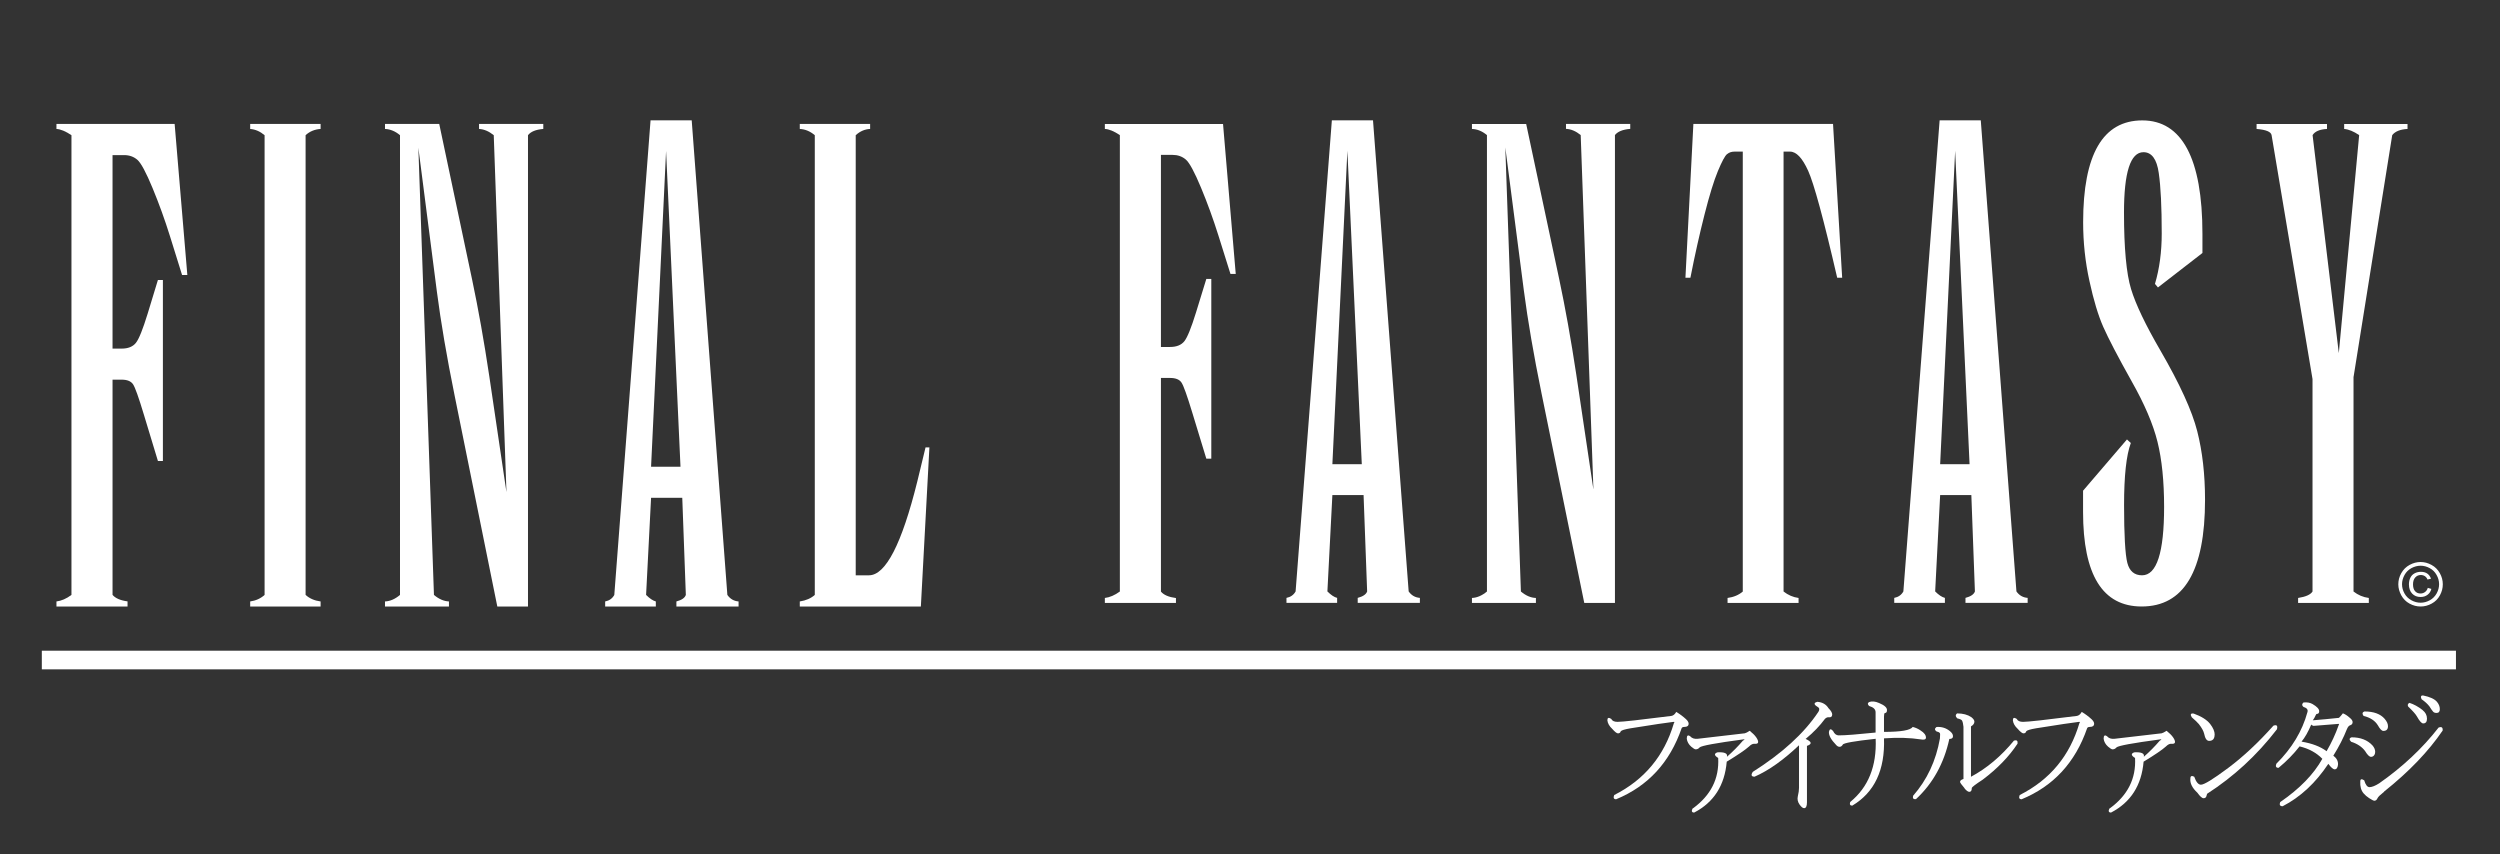 <?xml version="1.0" encoding="UTF-8"?><svg id="Layer_1" xmlns="http://www.w3.org/2000/svg" viewBox="0 0 336.56 114.97"><rect x="0" y="0" width="336.56" height="114.97" fill="#333333" stroke="none"/><defs><style>.cls-1{fill:#fff;}</style></defs><g><path class="cls-1" d="M225.29,97.18c-.81,.09-2.74,.38-5.8,.87-.75,.13-1.19,.26-1.3,.4-.05,.19-.18,.28-.37,.28-.16,0-.42-.2-.77-.6-.4-.37-.62-.76-.66-1.16,0-.35,.17-.42,.52-.19,.13,.27,.41,.4,.85,.4,.65,0,3.07-.27,7.25-.8,.25-.04,.47-.22,.65-.54,.49,.29,.93,.62,1.32,.98,.23,.22,.35,.42,.35,.6,0,.29-.19,.44-.57,.44-.2,0-.32,.06-.37,.17-1.59,4.61-4.53,7.8-8.82,9.57-.32,0-.41-.19-.26-.57,4.06-2.05,6.74-5.27,8.03-9.66,.11-.16,.1-.22-.04-.18Z"/><path class="cls-1" d="M227.89,108.84c2.43-1.76,3.57-4.03,3.42-6.8-.54-.33-.58-.59-.1-.76,.97-.05,1.4,.15,1.28,.6,.78-.68,1.49-1.4,2.14-2.16,.28-.16,.29-.22,.05-.18-3.68,.49-5.63,.85-5.87,1.08-.15,.18-.33,.26-.53,.26-.12,0-.32-.12-.6-.36-.35-.31-.55-.67-.6-1.07,0-.44,.15-.55,.46-.33,.23,.27,.56,.38,.99,.34,1.55-.18,3.67-.43,6.36-.74,.16-.04,.38-.15,.66-.34,.38,.3,.67,.59,.87,.87,.18,.26,.27,.47,.27,.64,0,.2-.18,.28-.54,.24-.21,0-.44,.12-.69,.37-.5,.45-1.5,1.13-3,2.04-.27,3.18-1.73,5.47-4.38,6.85-.33,0-.4-.19-.21-.57Z"/><path class="cls-1" d="M243.26,100.44v7.58c0,.52-.13,.78-.39,.78-.17,0-.38-.17-.62-.51-.23-.33-.31-.7-.22-1.09,.11-.45,.16-.83,.16-1.13v-5.74c-2.11,2-4.1,3.41-5.98,4.23-.44,0-.52-.22-.24-.65,3.95-2.5,6.88-5.17,8.79-8.02,.13-.18,.18-.35,.14-.52-.02-.08-.17-.2-.43-.36-.29-.24-.23-.42,.18-.53,.68,.05,1.19,.34,1.51,.86,.34,.34,.5,.63,.5,.85,0,.29-.18,.42-.54,.37-.13,0-.28,.07-.43,.21-.7,.95-1.57,1.85-2.61,2.71,.85,.38,.9,.69,.17,.94Z"/><path class="cls-1" d="M253.63,99.39c.15,4.26-1.27,7.28-4.27,9.07-.29,0-.38-.16-.28-.49,2.44-1.99,3.58-4.83,3.43-8.51-2.86,.31-4.34,.57-4.43,.79-.11,.19-.25,.29-.43,.29-.17,0-.33-.09-.48-.27-.67-.69-.99-1.28-.95-1.75,.08-.4,.26-.44,.55-.12,.19,.4,.44,.6,.76,.6,.89,0,2.55-.13,4.97-.38v-2.73c0-.4-.29-.68-.88-.85-.22-.23-.21-.41,.02-.53,.37-.14,.81-.09,1.32,.13,.75,.31,1.11,.64,1.07,.99,0,.24-.1,.36-.29,.36-.07,.04-.11,.21-.11,.5v2.04c2.29,0,3.58-.22,3.86-.67,.4,.1,.76,.26,1.08,.49,.48,.3,.71,.62,.71,.95,0,.25-.24,.33-.71,.24-1.41-.22-3.06-.27-4.94-.14Z"/><path class="cls-1" d="M264.49,106.13c-.41-.48-.62-.77-.62-.86,0-.18,.15-.31,.46-.4v-7.03c-.04-.38-.1-.66-.19-.83-.07-.12-.28-.22-.64-.3-.26-.25-.27-.47-.04-.67,.79,0,1.43,.17,1.92,.5,.28,.22,.42,.42,.42,.61,0,.25-.15,.46-.46,.64v6.78c2.13-1.14,4.06-2.76,5.79-4.87,.37-.11,.53,.02,.48,.41-1.14,1.74-2.7,3.35-4.69,4.85-.98,.64-1.47,1.01-1.47,1.13,0,.34-.11,.51-.33,.51-.17,0-.38-.15-.64-.45Zm-2.06-6.66c-.72,3.3-2.22,6.01-4.49,8.11-.35,.05-.48-.1-.39-.45,1.88-2.14,3.08-4.71,3.61-7.71,.04-.44,.03-.68-.01-.73-.09-.11-.24-.18-.45-.22-.27-.2-.27-.4,0-.6,.68-.05,1.27,.13,1.77,.53,.3,.23,.45,.47,.45,.71,0,.25-.16,.37-.49,.37h0Z"/><path class="cls-1" d="M279.88,97.18c-.81,.09-2.74,.38-5.8,.87-.75,.13-1.19,.26-1.3,.4-.05,.19-.18,.28-.37,.28-.16,0-.42-.2-.77-.6-.4-.37-.62-.76-.66-1.16,0-.35,.17-.42,.52-.19,.13,.27,.41,.4,.85,.4,.65,0,3.07-.27,7.25-.8,.25-.04,.47-.22,.65-.54,.49,.29,.93,.62,1.32,.98,.23,.22,.35,.42,.35,.6,0,.29-.19,.44-.57,.44-.2,0-.32,.06-.37,.17-1.59,4.61-4.53,7.8-8.82,9.57-.32,0-.41-.19-.26-.57,4.06-2.05,6.74-5.27,8.03-9.66,.11-.16,.1-.22-.04-.18Z"/><path class="cls-1" d="M284.01,108.84c2.43-1.76,3.57-4.03,3.42-6.8-.54-.33-.58-.59-.1-.76,.97-.05,1.4,.15,1.28,.6,.78-.68,1.49-1.4,2.14-2.16,.28-.16,.29-.22,.05-.18-3.68,.49-5.63,.85-5.87,1.08-.15,.18-.33,.26-.53,.26-.12,0-.32-.12-.6-.36-.35-.31-.55-.67-.6-1.07,0-.44,.15-.55,.46-.33,.23,.27,.56,.38,.99,.34,1.55-.18,3.67-.43,6.36-.74,.16-.04,.38-.15,.66-.34,.38,.3,.67,.59,.87,.87,.18,.26,.27,.47,.27,.64,0,.2-.18,.28-.54,.24-.21,0-.44,.12-.69,.37-.5,.45-1.5,1.13-3,2.04-.27,3.18-1.73,5.47-4.38,6.85-.33,0-.4-.19-.21-.57Z"/><path class="cls-1" d="M295.4,104.57c.25,.71,.55,1.07,.9,1.07,.43,0,1.65-.75,3.66-2.25,2.02-1.51,4.06-3.41,6.1-5.7,.44-.16,.6,0,.47,.49-2.68,3.48-5.81,6.37-9.4,8.68-.03,.14-.07,.27-.11,.37-.06,.15-.19,.23-.37,.23-.2,0-.48-.25-.83-.74-.71-.66-1.02-1.3-.94-1.94,0-.32,.18-.39,.53-.21Zm2.74-5.67c0,.56-.25,.84-.74,.84-.32,0-.54-.32-.67-.97-.08-.35-.32-.79-.72-1.3-.23-.26-.54-.56-.94-.9-.24-.39-.16-.56,.24-.51,1.04,.37,1.78,.84,2.22,1.39,.41,.53,.62,1.01,.62,1.46Z"/><path class="cls-1" d="M312.64,102.15c-.79-.81-1.82-1.37-3.06-1.67-.81,1.04-1.75,2-2.83,2.89-.34,0-.44-.18-.3-.55,2.1-2.09,3.49-4.4,4.18-6.93,.12-.34-.06-.58-.54-.73-.22-.19-.21-.39,.01-.59,.48-.05,.89,.02,1.22,.21,.6,.35,.9,.67,.9,.96,0,.25-.11,.37-.33,.37-.05,0-.09,.06-.14,.17-.12,.27-.24,.5-.39,.69,1.14-.09,2.31-.2,3.52-.33,.16-.15,.33-.35,.53-.61,.29,.11,.59,.3,.9,.58,.27,.21,.41,.41,.41,.6,0,.22-.11,.36-.33,.43-.16,.04-.31,.21-.44,.52-.46,1.17-1.07,2.36-1.83,3.58,.46,.33,.67,.74,.63,1.23-.05,.4-.2,.6-.45,.6-.2,0-.49-.25-.85-.74-1.71,2.57-3.75,4.47-6.15,5.71-.36,0-.47-.19-.33-.56,2.61-1.79,4.5-3.73,5.67-5.82h0Zm.57-1.01c.66-1.14,1.21-2.31,1.63-3.52,.07-.1,.07-.16,.01-.17-1.25,.09-2.38,.18-3.4,.27-.2-.06-.29-.12-.29-.2-.43,1.01-.87,1.79-1.32,2.32,1.43,.24,2.55,.67,3.37,1.29h0Z"/><path class="cls-1" d="M328.46,95.47c0,.34-.15,.51-.45,.51-.2,0-.36-.06-.46-.18-.16-.19-.32-.42-.48-.69-.26-.34-.61-.66-1.07-.98-.15-.34-.09-.51,.18-.51,.93,.19,1.56,.47,1.89,.86,.26,.31,.39,.64,.39,.99Zm-2.32,.13c.39,.31,.59,.69,.59,1.15,0,.43-.17,.64-.51,.64-.22,0-.5-.32-.85-.95-.17-.3-.57-.75-1.18-1.33-.1-.21-.04-.38,.18-.49,.59,.19,1.18,.51,1.77,.97Zm-4.66,2.16c0,.43-.21,.64-.62,.64-.22,0-.46-.25-.74-.75-.38-.63-1.03-1.05-1.93-1.27-.21-.3-.17-.5,.12-.6,1.24,0,2.15,.33,2.72,.99,.3,.35,.45,.68,.45,.99h0Zm-1.73,3.49c0,.18-.05,.33-.16,.46-.1,.12-.24,.18-.4,.18-.21,0-.48-.26-.8-.79-.42-.56-1.04-.98-1.87-1.24-.29-.29-.27-.49,.06-.6,1.21,0,2.15,.37,2.82,1.1,.24,.28,.36,.57,.36,.88h0Zm1.21,5.34c-.52,.41-.81,.69-.88,.85-.1,.24-.25,.36-.43,.36-.11,0-.35-.12-.72-.36-.29-.19-.53-.4-.73-.63-.34-.4-.49-.93-.45-1.61,0-.33,.18-.38,.53-.15,.18,.62,.42,.92,.72,.92s.75-.17,1.3-.52c3.17-2.22,5.84-4.73,7.99-7.5,.41-.16,.59-.02,.55,.4-1.91,2.81-4.54,5.55-7.9,8.23Z"/></g><path class="cls-1" d="M17.16,81.65H7.6v-.68c.66-.08,1.34-.37,2.02-.88V18.2c-.79-.53-1.47-.81-2.02-.84v-.68h15.91l1.71,20.34h-.71l-1.63-5.23c-.69-2.21-1.47-4.37-2.34-6.47-.87-2.1-1.55-3.37-2.04-3.8-.49-.43-1.09-.64-1.8-.64h-1.55v26.05h1.23c.87,0,1.51-.26,1.92-.78,.41-.52,.93-1.82,1.57-3.9l1.39-4.56h.67v24.37h-.67l-1.9-6.27c-.69-2.29-1.17-3.64-1.45-4.06-.28-.41-.79-.62-1.53-.62h-1.23v28.97c.37,.45,1.04,.75,2.02,.88v.68Z"/><path class="cls-1" d="M41.14,18.2v61.89c.53,.48,1.2,.77,2.02,.88v.68h-9.48v-.68c.77-.11,1.41-.4,1.94-.88V18.2c-.61-.51-1.26-.79-1.94-.84v-.68h9.48v.68c-.79,.05-1.47,.33-2.02,.84Z"/><path class="cls-1" d="M68.18,66.19l-1.71-47.99c-.66-.53-1.32-.81-1.98-.84v-.68h8.65v.68c-1,.08-1.69,.36-2.06,.84v63.45h-4.13l-5.75-28.41c-1.06-5.22-1.85-9.87-2.38-13.94l-2.5-19.42,2.1,60.21c.66,.56,1.34,.85,2.02,.88v.68h-8.61v-.68c.69-.03,1.36-.32,2.02-.88V18.2c-.63-.53-1.31-.81-2.02-.84v-.68h7.3l4.44,21.02c.82,3.89,1.59,8.2,2.3,12.95l2.3,15.54Z"/><path class="cls-1" d="M93.12,16.2l4.8,63.89c.37,.53,.87,.83,1.51,.88v.68h-8.37v-.68c.71-.19,1.14-.48,1.27-.88l-.48-13.07h-4.2l-.67,13.07c.48,.48,.91,.77,1.31,.88v.68h-6.82v-.68c.56-.11,.97-.4,1.23-.88l4.88-63.89h5.55Zm-1.51,46.63l-1.94-42.51-2.02,42.51h3.97Z"/><path class="cls-1" d="M117.14,16.68v.68c-.71,.03-1.36,.31-1.94,.84v59.25h1.78c2.25,0,4.42-4.21,6.51-12.63l1.11-4.59h.52l-1.15,21.42h-16.3v-.68c.85-.13,1.52-.43,2.02-.88V18.2c-.63-.53-1.31-.81-2.02-.84v-.68h9.48Z"/><path class="cls-1" d="M158.3,81.17h-9.56v-.67c.66-.08,1.34-.37,2.02-.87V18.19c-.79-.53-1.47-.81-2.02-.83v-.67h15.91l1.71,20.19h-.71l-1.63-5.2c-.69-2.19-1.47-4.34-2.34-6.43-.87-2.09-1.55-3.35-2.04-3.77-.49-.42-1.09-.63-1.8-.63h-1.55v25.86h1.23c.87,0,1.51-.26,1.92-.77,.41-.52,.93-1.8,1.57-3.87l1.39-4.52h.67v24.2h-.67l-1.9-6.23c-.69-2.27-1.17-3.62-1.45-4.03-.28-.41-.79-.61-1.53-.61h-1.23v28.76c.37,.45,1.04,.74,2.02,.87v.67Z"/><path class="cls-1" d="M184.84,16.2l4.8,63.42c.37,.53,.87,.82,1.51,.87v.67h-8.37v-.67c.71-.19,1.14-.48,1.27-.87l-.48-12.97h-4.2l-.67,12.97c.48,.48,.91,.77,1.31,.87v.67h-6.82v-.67c.56-.11,.97-.4,1.23-.87l4.88-63.42h5.55Zm-1.51,46.29l-1.94-42.2-2.02,42.2h3.97Z"/><path class="cls-1" d="M214.51,65.82l-1.71-47.64c-.66-.53-1.32-.81-1.98-.83v-.67h8.65v.67c-1,.08-1.69,.36-2.06,.83v62.99h-4.13l-5.75-28.2c-1.06-5.18-1.85-9.8-2.38-13.84l-2.5-19.28,2.1,59.78c.66,.56,1.34,.85,2.02,.87v.67h-8.61v-.67c.69-.03,1.36-.32,2.02-.87V18.19c-.63-.53-1.31-.81-2.02-.83v-.67h7.3l4.44,20.86c.82,3.86,1.59,8.14,2.3,12.85l2.3,15.43Z"/><path class="cls-1" d="M234.62,79.63V20.41h-1.11c-.4,0-.73,.11-1.01,.34-.28,.22-.69,.99-1.23,2.28-.54,1.3-1.14,3.25-1.8,5.85-.66,2.6-1.3,5.44-1.9,8.51h-.67l1.07-20.71h18.8l1.23,20.71h-.67c-1.82-7.88-3.13-12.68-3.91-14.4-.78-1.72-1.59-2.58-2.44-2.58h-.87v59.22c.61,.48,1.28,.77,2.02,.87v.67h-9.56v-.67c.82-.11,1.51-.4,2.06-.87Z"/><path class="cls-1" d="M266.66,16.2l4.8,63.42c.37,.53,.87,.82,1.51,.87v.67h-8.37v-.67c.71-.19,1.14-.48,1.27-.87l-.48-12.97h-4.2l-.67,12.97c.48,.48,.91,.77,1.31,.87v.67h-6.82v-.67c.56-.11,.97-.4,1.23-.87l4.88-63.42h5.55Zm-1.51,46.29l-1.94-42.2-2.02,42.2h3.97Z"/><path class="cls-1" d="M280.43,66.06l5.91-6.9,.52,.48c-.61,1.64-.91,4.43-.91,8.37s.15,6.66,.44,7.77c.29,1.11,.95,1.67,1.98,1.67,1.98,0,2.97-3.07,2.97-9.2,0-3.46-.3-6.39-.89-8.77s-1.75-5.09-3.47-8.13c-1.88-3.36-3.15-5.8-3.83-7.34s-1.3-3.59-1.86-6.17c-.57-2.58-.85-5.22-.85-7.91,0-9.15,2.66-13.72,7.97-13.72s8.09,5.09,8.09,15.27v2.58l-5.99,4.64-.4-.48c.61-2.06,.91-4.32,.91-6.78,0-3.57-.13-6.29-.4-8.15-.26-1.86-.95-2.8-2.06-2.8-1.75,0-2.62,2.71-2.62,8.13,0,4.79,.32,8.22,.95,10.29,.63,2.08,1.96,4.85,3.97,8.31,2.59,4.47,4.24,8.08,4.94,10.83,.7,2.75,1.05,5.83,1.05,9.24,0,9.57-2.84,14.36-8.53,14.36-5.26,0-7.89-4.24-7.89-12.73v-2.86Z"/><path class="cls-1" d="M316.84,50.71v28.92c.61,.48,1.3,.77,2.06,.87v.67h-9.52v-.67c1.03-.16,1.68-.45,1.94-.87v-28.6l-5.51-32.84c-.08-.45-.75-.73-2.02-.83v-.67h9.48v.67c-.98,.05-1.63,.33-1.94,.83l3.53,29.35,2.74-29.35c-.74-.5-1.41-.78-2.02-.83v-.67h8.53v.67c-.98,.05-1.67,.33-2.06,.83l-5.2,32.53Z"/><rect class="cls-1" x="5.63" y="87.6" width="325" height="2.51"/><path class="cls-1" d="M325.87,75.66c.5,0,.99,.13,1.47,.39,.48,.26,.85,.63,1.12,1.11,.27,.48,.4,.98,.4,1.5s-.13,1.01-.39,1.49c-.26,.48-.63,.85-1.11,1.11-.47,.26-.97,.39-1.49,.39s-1.01-.13-1.49-.39-.84-.63-1.11-1.11c-.26-.48-.4-.97-.4-1.49s.13-1.02,.4-1.5c.27-.48,.64-.85,1.12-1.11,.48-.26,.97-.39,1.47-.39Zm0,.5c-.42,0-.83,.11-1.23,.32-.4,.22-.71,.52-.93,.92-.22,.4-.34,.82-.34,1.25s.11,.84,.33,1.24c.22,.4,.53,.7,.93,.92,.4,.22,.81,.33,1.24,.33s.84-.11,1.24-.33c.4-.22,.7-.53,.92-.92,.22-.4,.33-.81,.33-1.24s-.11-.85-.34-1.25c-.22-.4-.53-.71-.93-.92-.4-.22-.81-.32-1.23-.32Zm.96,2.98l.49,.14c-.08,.33-.25,.59-.51,.79-.26,.2-.57,.3-.94,.3-.47,0-.84-.15-1.13-.45-.29-.3-.44-.72-.44-1.25,0-.35,.07-.65,.2-.91s.32-.45,.57-.58,.52-.2,.84-.2c.35,0,.64,.08,.88,.25,.23,.17,.39,.4,.48,.68l-.47,.11c-.08-.2-.2-.35-.35-.45-.15-.1-.34-.16-.55-.16-.3,0-.55,.11-.75,.33-.2,.22-.3,.53-.3,.93s.09,.71,.28,.92c.19,.21,.43,.31,.72,.31,.24,0,.45-.07,.63-.21,.18-.14,.3-.32,.36-.56Z"/></svg>